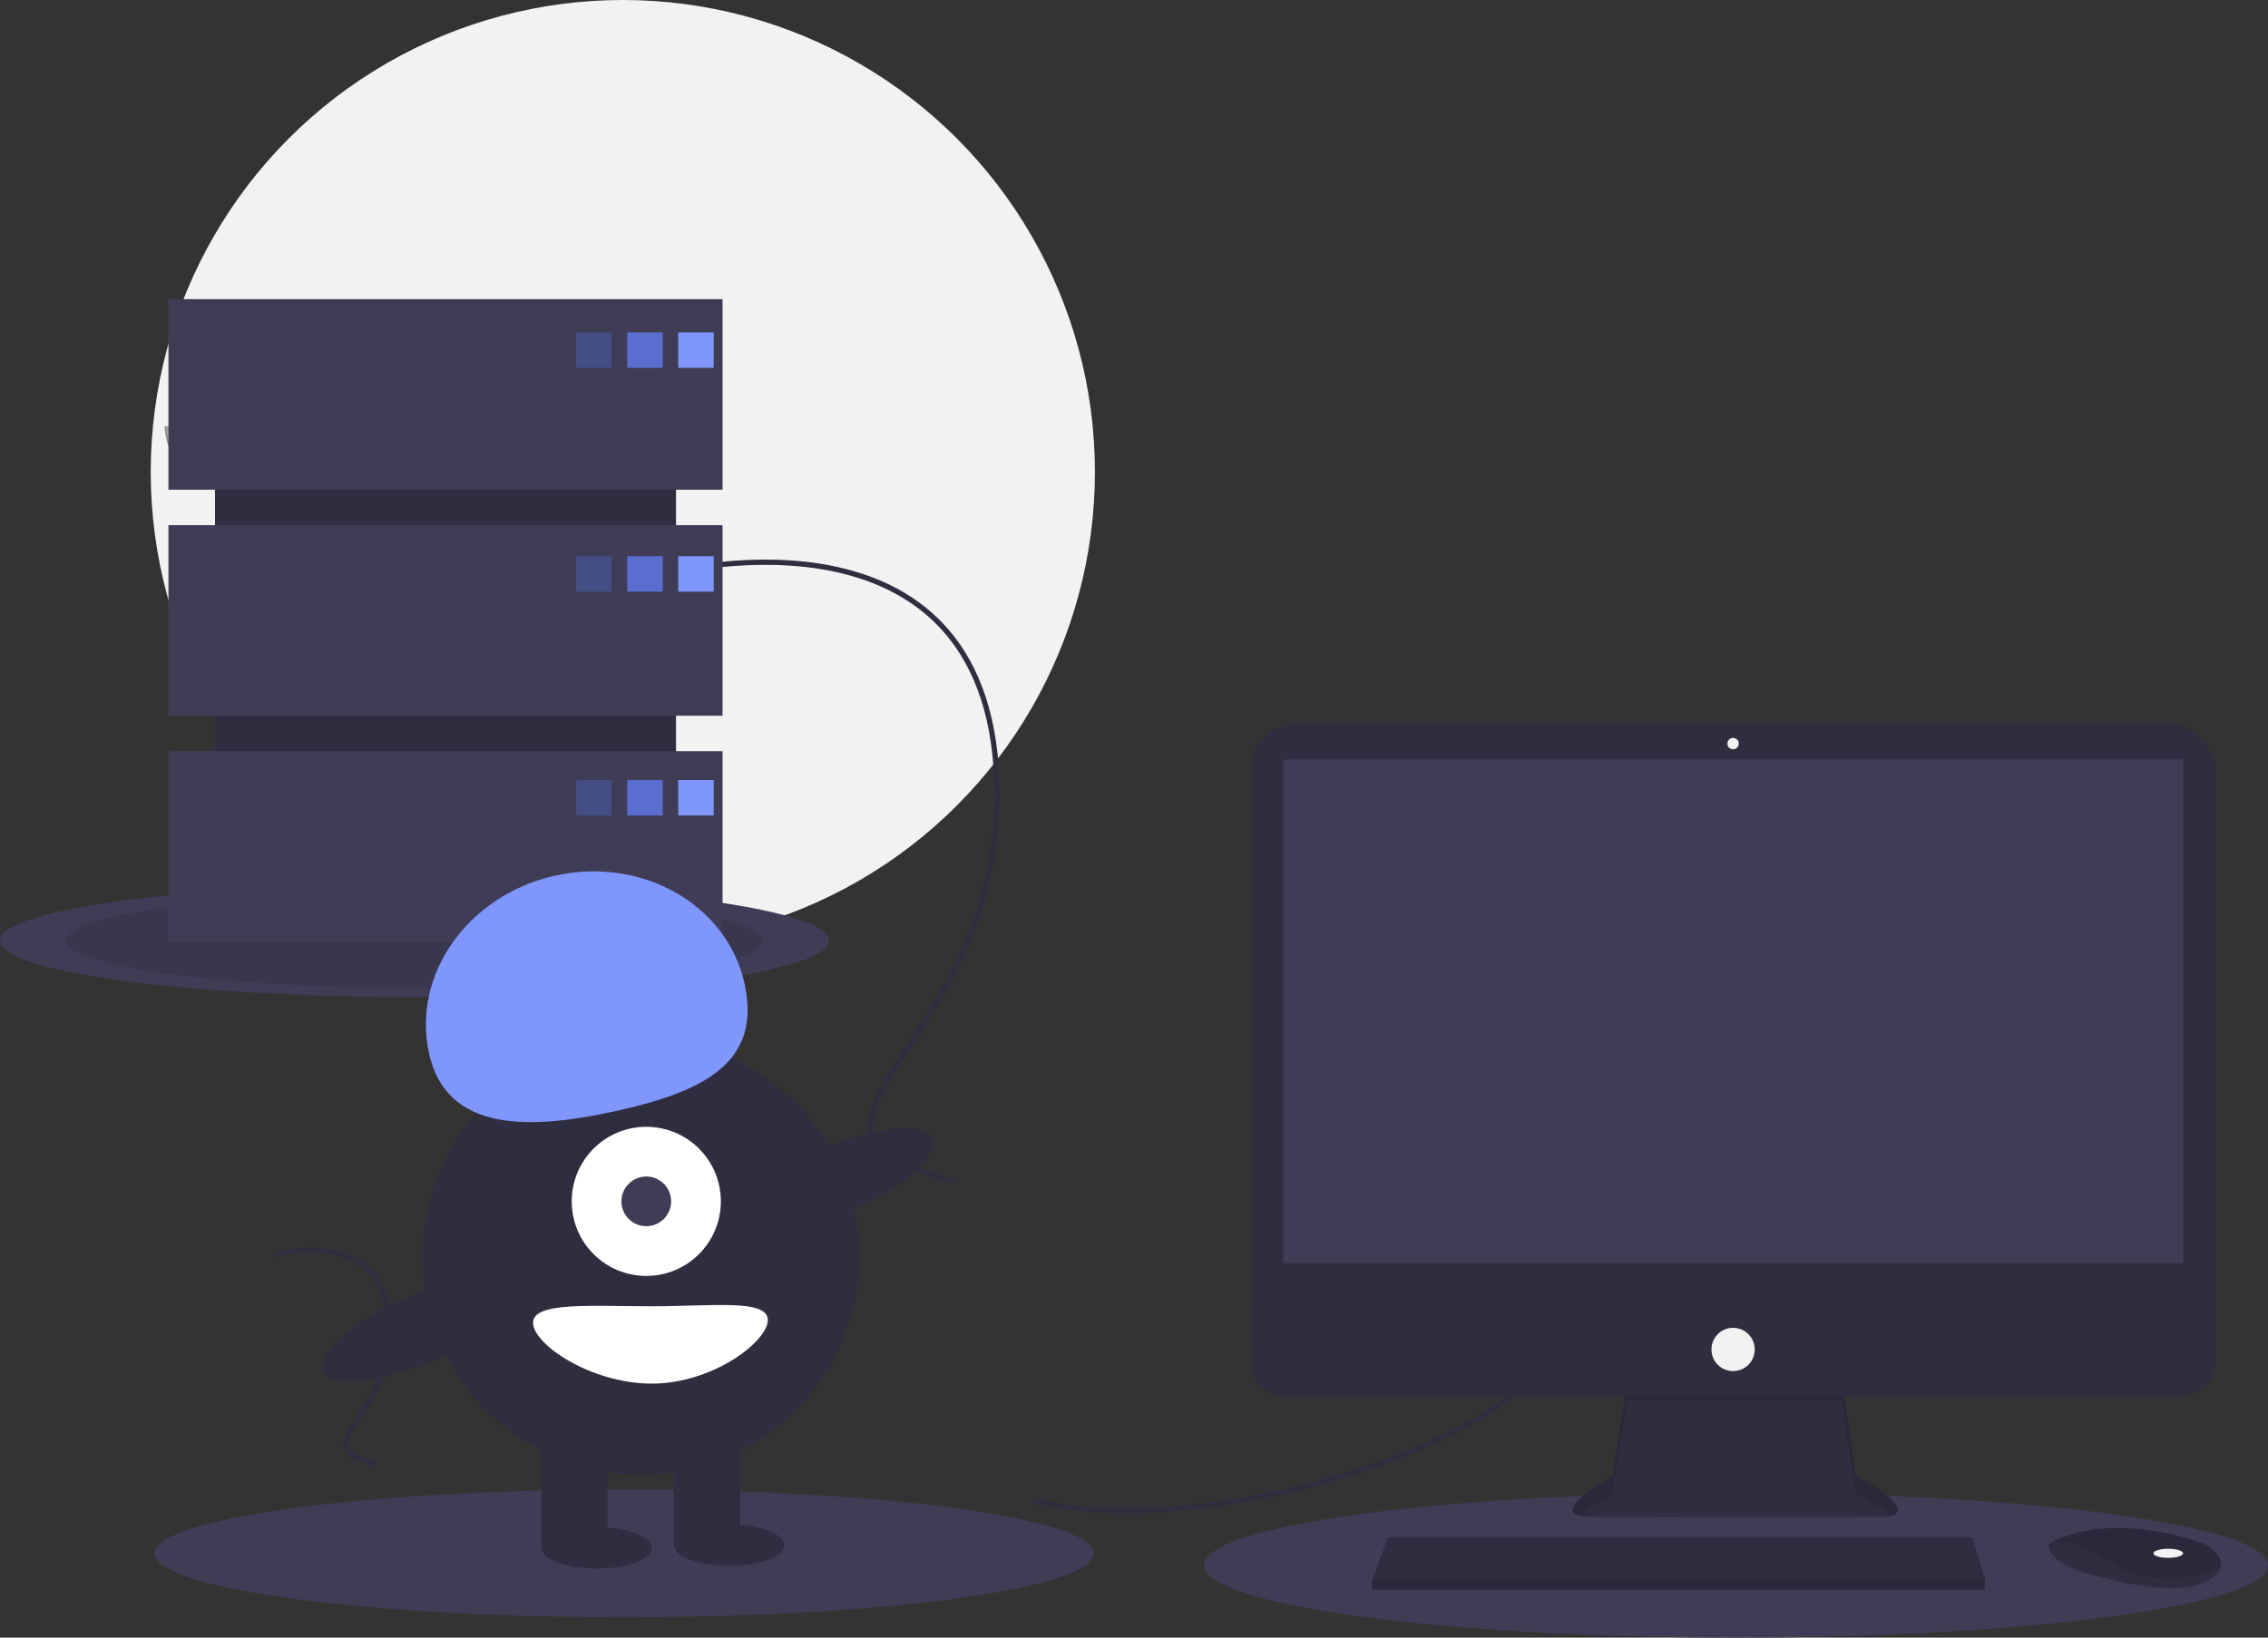 <svg xmlns="http://www.w3.org/2000/svg" width="865.905" height="625.387" viewBox="0 0 865.905 625.387"><rect x="0" y="0" width="865.905" height="625.387" fill="#333333" stroke="none"/><g transform="translate(-247.609 -192.917)"><circle cx="180.245" cy="180.245" r="180.245" transform="translate(305.152 192.917)" fill="#f2f2f2"/><path d="M117.224,291.558s13.045-.4,16.976-3.2,20.066-6.142,21.042-1.653,19.6,22.33,4.876,22.449-34.221-2.294-38.145-4.684S117.224,291.558,117.224,291.558Z" transform="translate(193.195 64.121)" fill="#a8a8a8"/><path d="M160.381,308.868c-14.728.119-34.221-2.294-38.145-4.684-2.988-1.82-4.179-8.352-4.577-11.365-.276.012-.436.017-.436.017s.826,10.521,4.75,12.911,23.417,4.8,38.145,4.684c4.251-.034,5.72-1.547,5.639-3.787C165.167,308,163.546,308.843,160.381,308.868Z" transform="translate(193.195 62.843)" opacity="0.2"/><ellipse cx="158.244" cy="21.528" rx="158.244" ry="21.528" transform="translate(247.609 530.611)" fill="#3f3d56"/><ellipse cx="132.857" cy="18.074" rx="132.857" ry="18.074" transform="translate(272.996 534.065)" opacity="0.1"/><ellipse cx="203.111" cy="27.632" rx="203.111" ry="27.632" transform="translate(707.292 763.041)" fill="#3f3d56"/><ellipse cx="179.26" cy="24.387" rx="179.26" ry="24.387" transform="translate(306.66 761.757)" fill="#3f3d56"/><path d="M494,701.094C558.594,717.6,682.757,679.562,696.393,636.5" transform="translate(147.98 64.818)" fill="none" stroke="#2f2e41" stroke-miterlimit="10" stroke-width="2"/><path d="M341,359.074s120.728-33.1,128.157,73.548S369.789,569.6,453.37,590.749" transform="translate(158.783 53.401)" fill="none" stroke="#2f2e41" stroke-miterlimit="10" stroke-width="2"/><path d="M215.4,637.87s41.2-11.409,43.736,25.354-33.911,47.222-5.388,54.511" transform="translate(137.023 34.163)" fill="none" stroke="#2f2e41" stroke-miterlimit="10" stroke-width="2"/><path d="M801.879,662.885l-5.654,36.1s-27.834,14.787-8.263,15.222,111.771,0,111.771,0,17.831,0-10.438-15.657l-5.654-37.837Z" transform="translate(66.966 57.984)" fill="#2f2e41"/><path d="M784.027,713.812c4.445-3.955,12.2-8.076,12.2-8.076l5.654-36.1,81.762.077L889.3,705.3c6.592,3.651,10.676,6.45,13.065,8.6,3.631-.828,7.6-3.907-13.065-15.351l-5.654-37.837-81.762,2.174-5.654,36.1S772.839,711.409,784.027,713.812Z" transform="translate(66.964 57.984)" opacity="0.1"/><rect width="368.365" height="256.595" rx="18.046" transform="translate(725.108 469.275)" fill="#2f2e41"/><rect width="343.576" height="192.229" transform="translate(737.503 482.975)" fill="#3f3d56"/><ellipse cx="2.175" cy="2.175" rx="2.175" ry="2.175" transform="translate(907.116 474.712)" fill="#f2f2f2"/><path d="M978.189,621.322v22.493a12.95,12.95,0,0,1-12.953,12.952H622.775a12.95,12.95,0,0,1-12.952-12.953V621.322Z" transform="translate(115.284 69.103)" fill="#2f2e41"/><path d="M876.948,661.308v4.349H642.968v-3.479l.322-.87,5.767-15.657H872.164Z" transform="translate(128.458 134.365)" fill="#2f2e41"/><path d="M1099.991,756.144c-.426,1.822-2.035,3.745-5.671,5.563-13.047,6.523-39.576-1.74-39.576-1.74s-20.441-3.479-20.441-12.612a16.312,16.312,0,0,1,1.792-1.065c5.485-2.9,23.673-10.063,55.922.3a13.45,13.45,0,0,1,6.13,4.017C1099.454,752.139,1100.478,754.079,1099.991,756.144Z" transform="translate(-4.543 35.271)" fill="#2f2e41"/><path d="M1100.7,756.144c-15.97,6.119-30.2,6.576-44.813-3.571-7.367-5.115-14.061-6.38-19.084-6.284,5.485-2.9,23.673-10.063,55.922.3a13.45,13.45,0,0,1,6.13,4.017C1100.158,752.139,1101.183,754.079,1100.7,756.144Z" transform="translate(-5.248 35.271)" opacity="0.1"/><ellipse cx="5.654" cy="1.74" rx="5.654" ry="1.74" transform="translate(1069.771 784.365)" fill="#f2f2f2"/><ellipse cx="8.263" cy="8.263" rx="8.263" ry="8.263" transform="translate(901.027 699.993)" fill="#f2f2f2"/><path d="M876.948,667.466v4.349H642.968v-3.479l.322-.87Z" transform="translate(128.458 128.207)" opacity="0.1"/><rect width="176.014" height="204.786" transform="translate(329.693 327.467)" fill="#2f2e41"/><rect width="211.556" height="72.775" transform="translate(311.922 307.158)" fill="#3f3d56"/><rect width="211.556" height="72.775" transform="translate(311.922 393.472)" fill="#3f3d56"/><rect width="211.556" height="72.775" transform="translate(311.922 479.787)" fill="#3f3d56"/><rect width="13.54" height="13.54" transform="translate(467.627 319.851)" fill="#4968c8" opacity="0.4"/><rect width="13.54" height="13.54" transform="translate(487.09 319.851)" fill="#617bed" opacity="0.8"/><rect width="13.54" height="13.54" transform="translate(506.554 319.851)" fill="#7f96fc"/><rect width="13.54" height="13.54" transform="translate(467.627 405.319)" fill="#4968c8" opacity="0.4"/><rect width="13.54" height="13.54" transform="translate(487.09 405.319)" fill="#617bed" opacity="0.8"/><rect width="13.54" height="13.54" transform="translate(506.554 405.319)" fill="#7f96fc"/><rect width="13.54" height="13.54" transform="translate(467.627 490.788)" fill="#4968c8" opacity="0.4"/><rect width="13.54" height="13.54" transform="translate(487.09 490.788)" fill="#617bed" opacity="0.8"/><rect width="13.54" height="13.54" transform="translate(506.554 490.788)" fill="#7f96fc"/><circle cx="83.303" cy="83.303" r="83.303" transform="translate(408.943 589.485)" fill="#2f2e41"/><rect width="25.307" height="45.342" transform="translate(454.285 738.165)" fill="#2f2e41"/><rect width="25.307" height="45.342" transform="translate(504.9 738.165)" fill="#2f2e41"/><ellipse cx="21.089" cy="7.909" rx="21.089" ry="7.909" transform="translate(454.285 776.126)" fill="#2f2e41"/><ellipse cx="21.089" cy="7.909" rx="21.089" ry="7.909" transform="translate(504.9 775.072)" fill="#2f2e41"/><circle cx="28.471" cy="28.471" r="28.471" transform="translate(465.885 623.228)" fill="#fff"/><circle cx="9.49" cy="9.49" r="9.49" transform="translate(484.865 642.208)" fill="#3f3d56"/><path d="M271.431,568.629c-6.726-30.124,14.775-60.562,48.025-67.987s65.657,10.977,72.383,41.1S376.529,582.977,343.28,590.4,278.157,598.753,271.431,568.629Z" transform="translate(140.008 26.689)" fill="#7f96fc"/><ellipse cx="41.652" cy="13.076" rx="41.652" ry="13.076" transform="translate(521.794 648.518) rotate(-23.171)" fill="#2f2e41"/><ellipse cx="41.652" cy="13.076" rx="41.652" ry="13.076" transform="translate(365.733 704.405) rotate(-23.171)" fill="#2f2e41"/><path d="M398.63,661.8c0,8.153-20.993,24.253-44.288,24.253S309,671.005,309,662.852s22.047-6.327,45.342-6.327S398.63,653.645,398.63,661.8Z" transform="translate(142.121 35.243)" fill="#fff"/></g></svg>